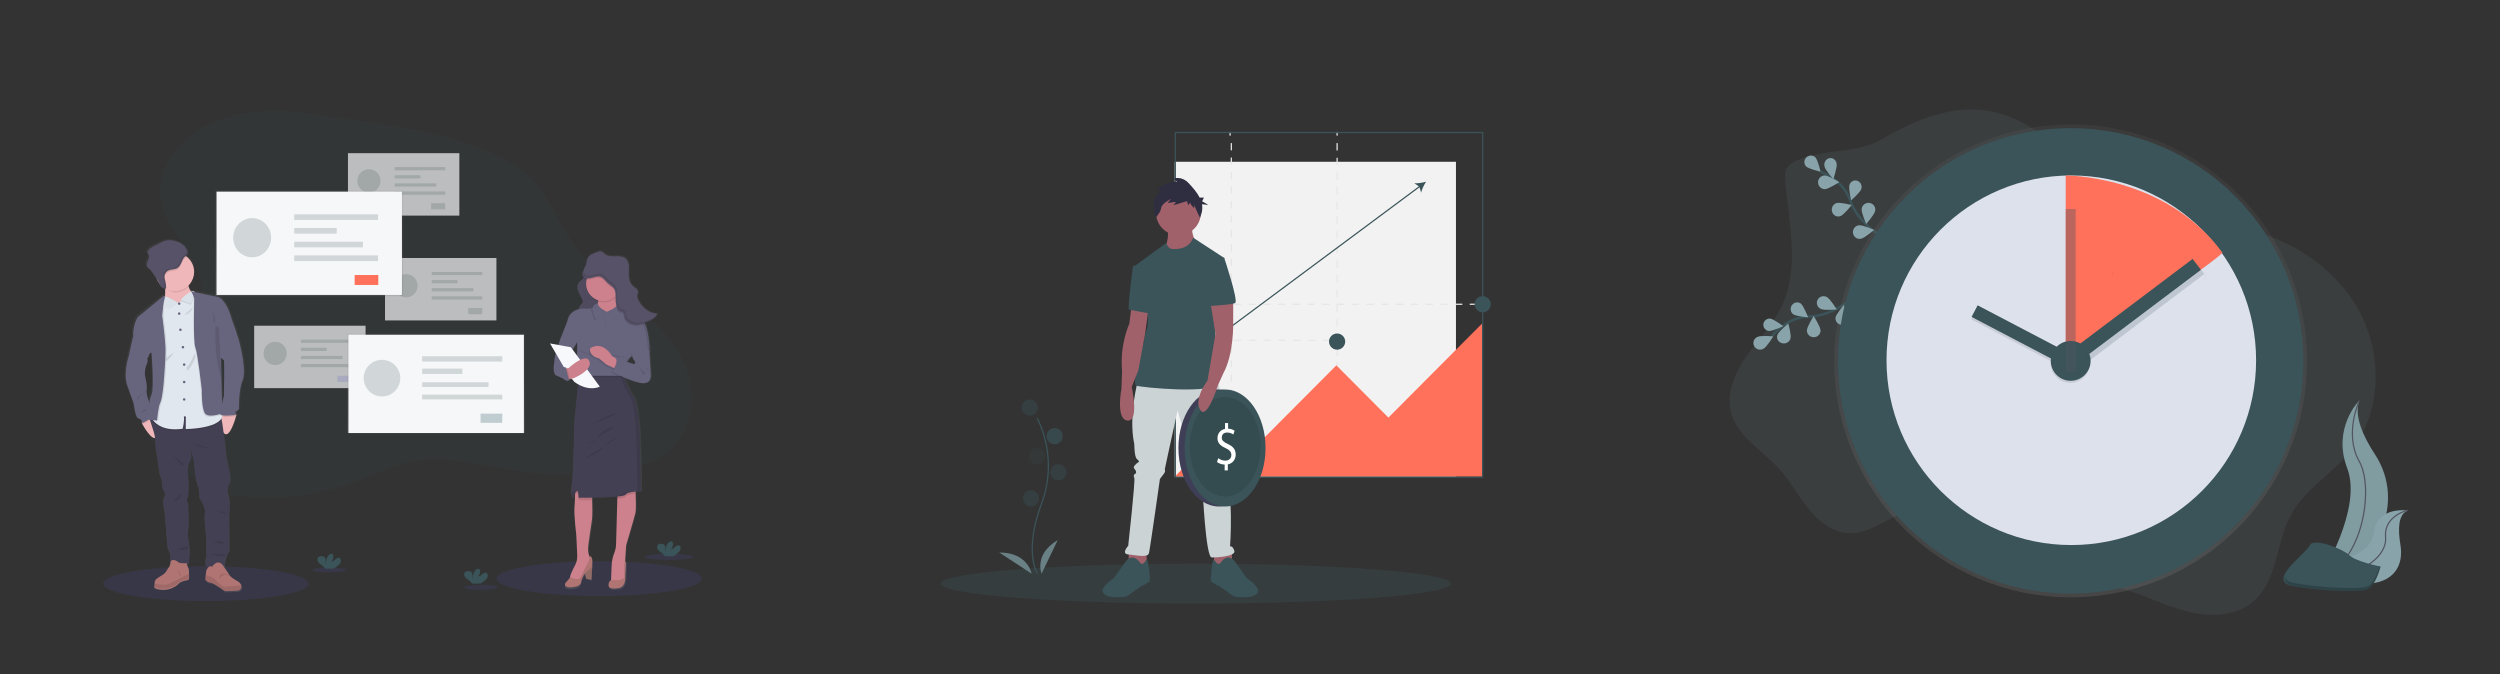 <svg width="2009" height="542" viewBox="0 0 2009 542" fill="none" xmlns="http://www.w3.org/2000/svg">
<rect x="0" y="0" width="2009" height="542" fill="#333333" stroke="none"/>
<rect x="944" y="130" width="226" height="253" fill="#F2F2F2"/>
<path fill-rule="evenodd" clip-rule="evenodd" d="M944 321H949.857V320H944V321ZM961.571 321H955.714V320H961.571V321ZM967.429 321H973.286V320H967.429V321ZM979.143 321H985V320H979.143V321Z" fill="#E6E6E6"/>
<path fill-rule="evenodd" clip-rule="evenodd" d="M944 274H949.952V273H944V274ZM961.857 274H955.905V273H961.857V274ZM967.81 274H973.762V273H967.81V274ZM985.667 274H979.714V273H985.667V274ZM991.619 274H997.571V273H991.619V274ZM1009.48 274H1003.52V273H1009.48V274ZM1015.43 274H1021.38V273H1015.43V274ZM1033.29 274H1027.33V273H1033.29V274ZM1039.24 274H1045.19V273H1039.24V274ZM1057.1 274H1051.14V273H1057.1V274ZM1069 274H1063.05V273H1069V274Z" fill="#E6E6E6"/>
<path fill-rule="evenodd" clip-rule="evenodd" d="M944 245H949.927V244H944V245ZM961.78 245H955.854V244H961.78V245ZM967.707 245H973.634V244H967.707V245ZM985.488 245H979.561V244H985.488V245ZM991.415 245H997.341V244H991.415V245ZM1009.2 245H1003.27V244H1009.2V245ZM1015.12 245H1021.05V244H1015.12V245ZM1032.9 245H1026.98V244H1032.9V245ZM1038.83 245H1044.76V244H1038.83V245ZM1056.61 245H1050.68V244H1056.61V245ZM1062.54 245H1068.46V244H1062.54V245ZM1080.32 245H1074.39V244H1080.32V245ZM1086.24 245H1092.17V244H1086.24V245ZM1104.02 245H1098.1V244H1104.02V245ZM1109.95 245H1115.88V244H1109.95V245ZM1127.73 245H1121.8V244H1127.73V245ZM1133.66 245H1139.59V244H1133.66V245ZM1151.44 245H1145.51V244H1151.44V245ZM1157.37 245H1163.29V244H1157.37V245ZM1175.15 245H1169.22V244H1175.15V245ZM1187 245H1181.07V244H1187V245Z" fill="#E6E6E6"/>
<rect x="988" y="106" width="1" height="3" fill="#E6E6E6"/>
<path fill-rule="evenodd" clip-rule="evenodd" d="M989 120.811H990V115H989V120.811ZM990 132.432H989V126.622H990V132.432ZM989 144.054H990V138.243H989V144.054ZM990 155.676H989V149.865H990V155.676ZM989 167.297H990V161.486H989V167.297ZM990 178.919H989V173.108H990V178.919ZM989 190.541H990V184.73H989V190.541ZM990 202.162H989V196.351H990V202.162ZM989 213.784H990V207.973H989V213.784ZM990 225.405H989V219.595H990V225.405ZM989 237.027H990V231.216H989V237.027ZM990 248.649H989V242.838H990V248.649ZM989 260.27H990V254.459H989V260.27ZM990 271.892H989V266.081H990V271.892ZM989 283.513H990V277.702H989V283.513ZM990 295.135H989V289.324H990V295.135ZM989 306.756H990V300.946H989V306.756ZM990 318.378H989V312.567H990V318.378ZM990 330H989V324.189H990V330Z" fill="#E6E6E6"/>
<rect x="988" y="336" width="1" height="3" fill="#E6E6E6"/>
<rect x="1074" y="106" width="1" height="3" fill="#E6E6E6"/>
<path fill-rule="evenodd" clip-rule="evenodd" d="M1074 120.897H1075V115H1074V120.897ZM1075 132.69H1074V126.793H1075V132.69ZM1074 144.483H1075V138.586H1074V144.483ZM1075 156.276H1074V150.379H1075V156.276ZM1074 168.069H1075V162.172H1074V168.069ZM1075 179.862H1074V173.965H1075V179.862ZM1074 191.655H1075V185.758H1074V191.655ZM1075 203.448H1074V197.552H1075V203.448ZM1074 215.241H1075V209.345H1074V215.241ZM1075 227.034H1074V221.138H1075V227.034ZM1074 238.827H1075V232.931H1074V238.827ZM1075 250.621H1074V244.724H1075V250.621ZM1074 262.413H1075V256.517H1074V262.413ZM1075 274.207H1074V268.31H1075V274.207ZM1075 286H1074V280.103H1075V286Z" fill="#E6E6E6"/>
<rect x="1074" y="291" width="1" height="3" fill="#E6E6E6"/>
<path d="M944 383L988.775 338.048L1009.19 358.548L1073.9 293.59L1115.72 335.578L1191 260V383H944V383Z" fill="#FF715B"/>
<path fill-rule="evenodd" clip-rule="evenodd" d="M944 384H1192V106H944V384ZM1191.02 383.014H944.984V106.986H1191.02V383.014Z" fill="#3A5459"/>
<circle cx="988.5" cy="320.5" r="6.5" fill="#3A5459"/>
<circle cx="1074.5" cy="274.5" r="6.5" fill="#3A5459"/>
<circle cx="1191.5" cy="244.5" r="6.5" fill="#3A5459"/>
<path d="M1146 146C1143.14 146.832 1139.31 147.475 1136.48 147.247L1140.18 149.716L966 279.208L966.584 280L1140.76 150.508L1142.03 154.784C1142.64 151.993 1144.37 148.501 1146 146Z" fill="#3A5459"/>
<ellipse opacity="0.33" cx="961" cy="469" rx="205" ry="16" fill="#3A5459"/>
<path d="M833.029 461C832.915 460.816 830.232 456.388 829.301 447.192C828.448 438.755 828.997 424.534 836.459 404.696C850.595 367.116 833.201 336.794 833.023 336.492L833.881 336C833.926 336.077 838.415 343.807 841.066 356.118C844.57 372.439 843.294 389.408 837.389 405.038C823.276 442.554 833.768 460.314 833.875 460.489L833.029 461Z" fill="#3A5459"/>
<circle opacity="0.337" cx="827.5" cy="327.5" r="6.5" fill="#3A5459"/>
<circle opacity="0.672" cx="847.5" cy="350.5" r="6.5" fill="#3A5459"/>
<circle opacity="0.189" cx="833.5" cy="366.5" r="6.5" fill="#3A5459"/>
<circle opacity="0.337" cx="850.5" cy="379.5" r="6.5" fill="#3A5459"/>
<circle opacity="0.337" cx="828.5" cy="400.5" r="6.5" fill="#3A5459"/>
<path opacity="0.968" d="M837.037 461C837.037 461 830.556 445.571 850 434L837.037 461Z" fill="#6B8286"/>
<path opacity="0.968" d="M829 461C829 461 826.025 443.854 803 444.001L829 461Z" fill="#6B8286"/>
<path d="M938.745 182C938.745 182 939.229 194.78 936.326 197.729C933.424 200.678 950.84 211 950.84 211L961 194.78C961 194.78 957.13 187.898 958.097 182H938.745Z" fill="#A0616A"/>
<path d="M907 443V455.037L922 456L921.032 443H907V443Z" fill="#A0616A"/>
<path d="M990 443V455.037L975 456L975.968 443H990V443Z" fill="#A0616A"/>
<path d="M914.456 305.702C914.456 305.702 906.614 334.26 911.515 356.909C911.515 356.909 911.515 366.757 913.476 368.727C915.436 370.696 915.927 370.696 914.456 371.681C912.986 372.666 910.045 375.128 911.515 376.605C912.986 378.082 913.476 380.051 912.496 380.544C911.515 381.036 910.535 382.021 911.515 383.99C912.496 385.96 906.614 438.645 906.614 438.645C906.614 438.645 900.732 445.046 906.614 445.538C912.496 446.03 922.298 448.492 923.279 444.553C924.259 440.614 932.101 384.975 932.101 384.975C932.101 384.975 933.081 383.498 935.042 381.036C937.002 378.574 936.022 377.589 936.022 377.097C936.022 376.605 946.315 329.828 946.315 329.828C946.315 329.828 961.509 383.006 962.979 383.99C964.45 384.975 964.94 384.975 964.94 386.452C964.94 387.929 963.96 388.914 964.94 390.391C965.475 391.184 965.966 392.006 966.41 392.853C966.41 392.853 968.861 448 973.762 448C978.664 448 993.368 447.015 991.897 442.584C990.427 438.152 988.466 439.137 988.466 439.137C988.466 439.137 991.897 393.838 983.565 380.544V369.711C983.565 368.727 984.055 368.234 983.565 367.249C983.075 366.265 985.035 307.671 975.723 304.225C966.41 300.778 914.456 305.702 914.456 305.702Z" fill="#CBD3D5"/>
<path d="M915.953 452.039C915.953 452.039 913.469 448 909.991 448C906.514 448 904.029 452.039 904.029 452.039L895.087 464.66C895.087 464.66 882.169 472.738 887.137 477.281C892.106 481.825 905.52 479.301 905.52 479.301C905.52 479.301 916.45 471.223 917.941 470.718C919.431 470.213 923.406 467.689 923.903 467.184C924.399 466.679 922.909 448.505 921.418 449.767C919.928 451.029 918.934 455.068 915.953 452.039Z" fill="#3A5459"/>
<path d="M981.047 452.039C981.047 452.039 983.531 448 987.009 448C990.486 448 992.971 452.039 992.971 452.039L1001.91 464.66C1001.91 464.66 1014.83 472.738 1009.86 477.281C1004.89 481.825 991.48 479.301 991.48 479.301C991.48 479.301 980.55 471.223 979.059 470.718C977.569 470.213 973.594 467.689 973.097 467.184C972.601 466.679 974.091 448.505 975.582 449.767C977.072 451.029 978.066 455.068 981.047 452.039Z" fill="#3A5459"/>
<circle cx="947" cy="171" r="18" fill="#A0616A"/>
<path d="M942.074 200.061C942.074 200.061 938.756 200.243 937.209 195.227L911 214.344L921.851 243.402C921.851 243.402 923.331 259.163 921.851 263.596C920.372 268.028 919.385 271.476 919.385 273.446C919.385 275.416 909.027 308.415 912.973 309.892C916.919 311.37 977.095 317.28 978.574 307.43C980.054 297.579 973.642 232.567 973.642 232.567L984 207.448L958.818 191C958.818 191 956.378 201.046 942.074 200.061Z" fill="#3A5459"/>
<path d="M909.442 245L907.505 260.25C907.505 260.25 899.758 276.483 901.695 298.128L901.211 312.394C901.211 312.394 896.368 336.991 906.053 337.975C915.737 338.959 909.442 310.919 909.442 310.919L914.768 297.636L920.221 268.09L923 247.46L909.442 245Z" fill="#A0616A"/>
<path d="M917.618 213L910.485 213.747C910.485 213.747 905.812 248.852 907.288 248.852C908.764 248.852 925.488 252.836 925.98 251.84C926.472 250.844 917.618 213 917.618 213Z" fill="#3A5459"/>
<path d="M933.145 153.567L929.975 152.376C929.975 152.376 936.604 145.529 945.828 146.125L943.233 143.445C943.233 143.445 949.575 141.064 955.339 147.315C958.37 150.601 961.876 154.464 964.062 158.816H967.457L966.04 161.743L971 164.67L965.909 164.144C966.391 166.671 966.225 169.285 965.427 171.725L964.275 175C964.275 175 959.663 165.474 959.663 164.283V167.26C959.663 167.26 956.492 164.581 956.492 162.795L954.763 164.879L953.898 161.604L943.233 164.879L944.963 162.2L938.333 163.093L940.928 159.818C940.928 159.818 933.433 163.688 933.145 166.963C932.857 170.237 929.11 174.405 929.11 174.405L927.381 171.428C927.381 171.428 924.786 158.032 933.145 153.567Z" fill="#2F2E41"/>
<ellipse cx="979.5" cy="360" rx="32.5" ry="47" fill="#3F3D56"/>
<ellipse opacity="0.1" cx="979.5" cy="360" rx="32.5" ry="47" fill="#3A5459"/>
<ellipse cx="984.5" cy="360" rx="32.5" ry="47" fill="#3A5459"/>
<ellipse opacity="0.1" cx="984.5" cy="359" rx="28.5" ry="40" fill="black"/>
<path d="M984.136 378V373.325C981.81 373.279 979.404 372.446 978 371.289L978.962 368.188C980.631 369.458 982.653 370.155 984.738 370.178C987.586 370.178 989.511 368.28 989.511 365.642C989.511 363.096 987.946 361.523 984.979 360.134C980.888 358.283 978.361 356.153 978.361 352.127C978.361 348.285 980.727 345.369 984.417 344.675V340H986.904V344.49C988.758 344.515 990.566 345.077 992.118 346.11L991.115 349.164C989.627 348.13 987.864 347.581 986.061 347.591C982.973 347.591 981.81 349.72 981.81 351.571C981.81 353.978 983.294 355.181 986.783 356.848C990.914 358.792 993 361.199 993 365.318C993 368.974 990.794 372.4 986.663 373.186V378H984.136Z" fill="white"/>
<path d="M990.995 240V260.117C990.995 260.117 991.486 284.65 983.134 299.861L978.712 309.674C978.712 309.674 969.868 338.132 964.464 329.3C959.059 320.468 970.36 305.748 970.36 305.748L976.754 268.4L972.816 243.435L990.995 240Z" fill="#A0616A"/>
<path d="M974.002 206L983.756 207.22C983.756 207.22 995.511 242.098 992.51 243.561C989.508 245.024 970 246 970 246L974.002 206Z" fill="#3A5459"/>
<ellipse opacity="0.1" cx="165.5" cy="469" rx="82.5" ry="14" fill="#6C63FF"/>
<ellipse opacity="0.1" cx="481.5" cy="465" rx="82.5" ry="14" fill="#6C63FF"/>
<path opacity="0.1" d="M212.122 89.208C190.526 90.363 168.705 96.673 151.856 110.236C137.072 122.141 126.41 140.859 129.011 159.666C132.081 181.867 151.888 198.017 159.236 219.195C163.963 232.809 163.226 247.832 160.132 261.916C158.142 270.991 155.081 280.075 149.198 287.267C138.602 300.206 119.48 306.45 114.274 322.341C108.612 339.623 122.879 356.57 136.283 368.861C146.982 378.668 158.189 388.428 171.672 393.804C181.531 397.738 192.231 399.151 202.836 399.714C232.122 401.251 261.402 396.573 288.751 385.987C301.854 380.903 314.53 374.457 328.243 371.391C357.468 364.856 387.538 374.279 417.158 378.692C442.548 382.463 468.35 382.539 493.762 378.917C509.753 376.635 526.274 372.518 538.316 361.758C550.522 350.833 556.625 333.923 555.949 317.539C555.273 301.154 548.363 285.38 538.184 272.517C525.039 255.902 506.908 244.081 491.133 229.922C475.071 215.497 461.407 198.607 450.655 179.886C444.458 169.088 439.185 157.628 431.157 148.122C418.636 133.305 400.477 124.493 382.332 117.686C340.473 102.006 297.056 98.813 253.413 91.884C239.775 89.71 225.939 88.485 212.122 89.208Z" fill="#3A5459"/>
<g opacity="0.7">
<rect x="204.253" y="261.746" width="89.513" height="50.17" fill="#F6F7F9"/>
<g opacity="0.2">
<ellipse cx="221.105" cy="284.017" rx="9.319" ry="9.347" fill="#3A5459"/>
</g>
<g opacity="0.2">
<rect x="241.786" y="272.94" width="40.603" height="2.562" fill="#3A5459"/>
</g>
<g opacity="0.2">
<rect x="241.786" y="279.47" width="20.686" height="2.562" fill="#3A5459"/>
</g>
<g opacity="0.2">
<rect x="241.786" y="286.001" width="33.455" height="2.562" fill="#3A5459"/>
</g>
<g opacity="0.2">
<rect x="241.786" y="292.531" width="40.603" height="2.562" fill="#3A5459"/>
</g>
<g opacity="0.2">
<rect x="271.158" y="301.958" width="11.236" height="4.951" fill="#6C63FF"/>
</g>
<rect x="279.614" y="123.094" width="89.513" height="50.17" fill="#F6F7F9"/>
<g opacity="0.2">
<ellipse cx="296.47" cy="145.365" rx="9.319" ry="9.347" fill="#3A5459"/>
</g>
<g opacity="0.2">
<rect x="317.152" y="134.288" width="40.603" height="2.562" fill="#3A5459"/>
</g>
<g opacity="0.2">
<rect x="317.152" y="140.819" width="20.686" height="2.562" fill="#3A5459"/>
</g>
<g opacity="0.2">
<rect x="317.152" y="147.349" width="33.455" height="2.562" fill="#3A5459"/>
</g>
<g opacity="0.2">
<rect x="317.152" y="153.884" width="40.603" height="2.562" fill="#3A5459"/>
</g>
<g opacity="0.2">
<rect x="346.519" y="163.306" width="11.236" height="4.951" fill="#3A5459"/>
</g>
<rect x="309.408" y="207.326" width="89.513" height="50.17" fill="#F6F7F9"/>
<g opacity="0.2">
<ellipse cx="326.259" cy="229.602" rx="9.319" ry="9.347" fill="#3A5459"/>
</g>
<g opacity="0.2">
<rect x="346.945" y="218.525" width="40.603" height="2.562" fill="#3A5459"/>
</g>
<g opacity="0.2">
<rect x="346.945" y="225.055" width="20.686" height="2.562" fill="#3A5459"/>
</g>
<g opacity="0.2">
<rect x="346.945" y="231.586" width="33.455" height="2.562" fill="#3A5459"/>
</g>
<g opacity="0.2">
<rect x="346.945" y="238.116" width="40.603" height="2.562" fill="#3A5459"/>
</g>
<g opacity="0.2">
<rect x="376.312" y="247.543" width="11.236" height="4.951" fill="#3A5459"/>
</g>
</g>
<rect x="173" y="153" width="151" height="85" fill="url(#paint0_linear_201_1723)"/>
<rect x="174" y="154" width="149" height="83" fill="#F6F7F9"/>
<g opacity="0.2">
<ellipse cx="202.616" cy="191.005" rx="15.25" ry="15.742" fill="#3A5459"/>
</g>
<g opacity="0.2">
<rect x="236.431" y="172.22" width="67.353" height="4.515" fill="#3A5459"/>
</g>
<g opacity="0.2">
<rect x="236.429" y="183.24" width="34.141" height="4.515" fill="#3A5459"/>
</g>
<g opacity="0.2">
<rect x="236.429" y="194.255" width="55.221" height="4.515" fill="#3A5459"/>
</g>
<g opacity="0.2">
<rect x="236.431" y="205.27" width="67.353" height="4.515" fill="#3A5459"/>
</g>
<rect x="285" y="221" width="19" height="8" fill="#FF715B"/>
<rect x="279" y="268" width="143" height="80" fill="url(#paint1_linear_201_1723)"/>
<rect x="280" y="269" width="141" height="79" fill="#F6F7F9"/>
<g opacity="0.2">
<circle cx="306.972" cy="303.869" r="14.7" fill="#3A5459"/>
</g>
<g opacity="0.2">
<rect x="339.254" y="286.275" width="64.355" height="4.295" fill="#3A5459"/>
</g>
<g opacity="0.2">
<rect x="339.251" y="296.235" width="32.349" height="4.295" fill="#3A5459"/>
</g>
<g opacity="0.2">
<rect x="339.256" y="307.169" width="53.323" height="3.818" fill="#3A5459"/>
</g>
<g opacity="0.2">
<rect x="339.254" y="317.129" width="64.355" height="3.818" fill="#3A5459"/>
</g>
<g opacity="0.5">
<rect x="386.166" y="332.404" width="17.451" height="7.382" fill="#88A4AA"/>
</g>
<g opacity="0.1">
<path d="M122.43 224.46L122.8 224.54C122.692 224.466 122.559 224.437 122.43 224.46Z" fill="url(#paint2_linear_201_1723)"/>
</g>
<path fill-rule="evenodd" clip-rule="evenodd" d="M194.395 279.028C193.358 272.045 187.035 255.753 187.035 255.753C186.922 255.283 186.8 254.784 186.659 254.304C182.17 238.827 175.959 237.458 175.959 237.458L153.709 232.7C153.893 232.816 154.052 232.966 154.178 233.143L153.827 233.199C152.805 231.991 152.131 230.527 151.875 228.964C151.833 228.733 151.795 228.493 151.767 228.249C155.002 225.088 156.718 220.679 156.474 216.156C156.229 211.632 154.048 207.436 150.491 204.645C150.261 204.461 150.022 204.287 149.778 204.113C150.829 202.998 150.862 201.44 150.078 199.878C148.324 196.221 144.515 193.911 140.593 192.786C137.6 191.925 134.354 191.647 131.389 192.589C130.09 193 128.882 193.63 127.674 194.261C127.307 194.452 126.941 194.643 126.571 194.829C125.963 195.134 125.341 195.426 124.719 195.718L124.719 195.718C122.319 196.847 119.901 197.984 118.127 199.915C117.607 200.485 117.133 201.209 117.283 201.958C117.362 202.335 117.586 202.652 117.811 202.971C117.92 203.126 118.029 203.282 118.123 203.445C118.756 204.555 118.592 205.953 118.165 207.162C117.995 207.643 117.791 208.114 117.586 208.583L117.586 208.583C117.277 209.294 116.969 210.002 116.786 210.739C116.481 211.962 116.603 213.44 117.532 214.324C117.983 214.679 118.453 215.008 118.939 215.313C119.449 215.745 119.896 216.247 120.267 216.804L122.903 220.376C124.134 221.959 125.232 223.642 126.187 225.406C126.37 225.769 126.541 226.14 126.713 226.51L126.713 226.51C127.154 227.461 127.596 228.413 128.227 229.246C128.485 229.59 128.779 229.906 129.105 230.187C129.074 230.175 129.042 230.164 129.011 230.152C128.956 230.132 128.9 230.112 128.847 230.088C129.632 230.856 130.697 231.266 131.793 231.223H131.924C132.125 231.219 132.318 231.14 132.463 231.001V231.472C132.51 233.19 132.506 235.015 132.384 236.728L132.177 236.625C131.553 236.31 130.804 236.389 130.259 236.827L109.763 253.297C109.763 253.297 105.311 259.415 105.931 269.955L102.342 285.776C102.342 285.776 97.853 299.201 101.305 308.787C104.758 318.372 106.761 323.845 106.761 323.845C106.761 323.845 108.14 334.734 110.214 335.61C112.287 336.485 113.183 336.984 113.183 336.984L113.596 339.586C113.596 339.586 113.732 339.835 113.976 340.268C115.486 342.899 121.073 352.188 124.324 351.2C124.73 353.721 124.908 356.274 124.854 358.828L128.063 380.474C128.063 380.474 130.305 386.361 130.169 389.443C130.033 392.525 132.792 396.911 132.792 396.911C131.117 399.983 130.626 403.565 131.413 406.977C132.726 412.732 134.382 439.3 134.382 439.3L136.798 445.738L136.728 453.267C136.528 454.49 136.017 455.64 135.245 456.608C134.725 457.173 134.39 457.768 134.037 458.396C133.332 459.648 132.554 461.031 130.085 462.57C129.518 462.923 128.983 463.243 128.481 463.542C125.703 465.198 123.987 466.222 123.987 468.833C123.982 469.259 123.945 469.684 123.874 470.104C123.852 470.245 123.829 470.382 123.807 470.515C123.472 472.508 123.287 473.613 129.738 474.231C137.816 474.998 143.201 469.708 143.201 469.708C143.201 469.708 144.388 467.549 149.985 466.678C149.985 466.678 151.894 466.574 152.002 464.876C152.039 464.292 152.03 463.172 151.978 461.939C151.889 459.586 151.664 456.848 151.368 456.711C150.998 456.547 150.341 454.18 150.116 453.323H151.673C151.673 453.323 153.123 442.434 151.673 435.376C150.224 428.317 151.537 423.324 151.537 423.324L151.261 404.699C151.261 404.699 149.304 402.708 150.838 399.085C152.372 395.462 150.838 377.514 150.838 377.514C150.838 377.514 151.397 371.077 152.982 369.571C154.568 368.065 153.062 360.136 152.982 359.722L155.797 369.227C155.797 369.227 157.04 388.13 159.667 391.556L160.427 400.111C160.427 400.111 165.812 407.988 164.776 412.238C163.739 416.487 165.883 431.823 165.883 431.823V447.507C165.883 447.507 163.462 453.808 166.849 456.067L168.308 456.01C168.048 456.256 167.826 456.553 167.595 456.862C167.384 457.144 167.165 457.438 166.901 457.714C166.253 458.382 165.887 460.923 165.681 463.106C165.507 464.956 165.451 466.546 165.451 466.546C165.451 466.546 166.901 468.857 169.593 469.012C172.286 469.167 181.194 476 181.194 476C181.194 476 190.004 476 192.279 475.529L192.415 475.496C193.146 475.263 193.76 474.758 194.132 474.085C194.591 473.306 194.74 472.381 194.55 471.497C194.264 470.146 193.199 468.673 190.83 467.407C184.924 464.278 184.046 461.351 184.046 461.351L180.176 455.535H180.73C180.73 455.535 180.387 449.37 184.595 442.453L184.323 411.979C184.323 411.979 186.045 401.499 183.08 395.815C183.08 395.815 182.836 389.787 184.821 387.937C186.805 386.088 182.179 367.392 182.179 367.392C182.179 367.392 181.241 357.359 180.097 348.202C184.755 352.635 189.591 336.668 190.417 333.831H190.539C190.539 333.831 190.515 333.756 190.483 333.624C190.45 333.492 190.539 333.421 190.539 333.421C190.539 333.419 190.529 333.383 190.513 333.321C190.358 332.736 189.579 329.799 190.262 330.476C191.017 331.224 192.889 328.424 192.889 328.424C192.889 328.424 192.612 313.149 195.859 305.451C199.105 297.752 194.395 279.028 194.395 279.028ZM180.514 288.745L180.538 288.703C181.007 298.03 180.444 317.93 180.444 317.93C180.444 317.93 179.806 320.481 179.121 323.483L178.628 304.575L178.159 286.769L180.514 288.745ZM121.064 316.01C123.41 311.766 121.064 282.317 121.064 282.317C119.408 281.221 118.024 286.971 118.024 286.971C118.024 286.971 119.127 288.477 117.471 292.006C115.899 295.356 116.005 299.665 116.02 300.267C116.021 300.299 116.021 300.32 116.021 300.331C116.021 300.361 116.072 300.579 116.156 300.94C116.635 302.992 118.187 309.651 117.541 312.453C116.955 314.994 118.597 319.789 119.371 321.831C119.835 319.37 120.393 317.22 121.064 316.01Z" fill="url(#paint3_linear_201_1723)"/>
<path d="M126.622 348.907C124.545 358.1 116.267 344.195 114.382 340.861L114 340.17L114.897 335.943L119.642 334C120.392 334.394 121.102 334.86 121.762 335.391C124.373 337.426 128.226 341.787 126.622 348.907Z" fill="#EFB7B9"/>
<path d="M190 333.341L189.95 333.546C189.95 333.608 189.909 333.68 189.886 333.77C189.113 336.631 184.513 352.681 180.072 348.223C175.212 343.331 177.574 332.097 177.574 332.097H177.619L187.843 331L189.868 333.184V333.184L190 333.341Z" fill="#EFB7B9"/>
<path d="M184.012 412.153L184.281 442.45C180.117 449.331 180.453 455.458 180.453 455.458L166.729 456C163.379 453.757 165.783 447.493 165.783 447.493V431.897C165.783 431.897 163.639 416.654 164.661 412.412C165.684 408.171 160.355 400.361 160.355 400.361L159.607 391.854C157.005 388.451 155.774 369.654 155.774 369.654L152.978 360.228C153.049 360.638 154.501 368.561 152.978 370.017C151.454 371.474 150.857 377.917 150.857 377.917C150.857 377.917 152.362 395.756 150.857 399.362C149.353 402.967 151.264 405.017 151.264 405.017L151.544 423.536C151.544 423.536 150.242 428.508 151.676 435.521C153.11 442.534 151.676 453.361 151.676 453.361H136.912L136.978 445.82L134.588 439.419C134.588 439.419 132.946 413.002 131.649 407.285C130.87 403.893 131.354 400.336 133.012 397.274C133.012 397.274 130.282 392.914 130.419 389.85C130.556 386.787 128.332 380.933 128.332 380.933L125.152 359.417C125.241 355.278 124.712 351.148 123.581 347.163C121.731 341.036 119 333 119 333L122.085 333.273L137.664 334.654C137.664 334.654 175.522 332.119 177.23 334.225C177.59 334.913 177.833 335.655 177.95 336.422C179.648 344.034 181.896 367.863 181.896 367.863C181.896 367.863 186.477 386.452 184.509 388.29C182.54 390.129 182.786 396.119 182.786 396.119C185.72 401.737 184.012 412.153 184.012 412.153Z" fill="#444053"/>
<path d="M151.978 464.514C151.87 466.218 149.981 466.323 149.981 466.323C144.455 467.198 143.284 469.369 143.284 469.369C143.284 469.369 137.961 474.675 129.989 473.928C123.193 473.271 123.849 472.024 124.199 469.787C124.268 469.366 124.304 468.939 124.307 468.512C124.307 465.418 126.669 464.538 130.348 462.22C134.027 459.902 133.928 457.937 135.463 456.238C136.997 454.539 137.153 451.24 137.153 451.24C138.891 448.195 143.293 451.716 143.293 451.716C143.496 452.797 150.047 452.668 150.047 452.668C150.047 452.668 150.916 456.176 151.36 456.38C151.652 456.519 151.874 459.269 151.964 461.616C152.007 462.806 152.011 463.933 151.978 464.514Z" fill="#B07473"/>
<path opacity="0.1" d="M151.979 463.854C151.87 465.497 149.981 465.598 149.981 465.598C144.455 466.442 143.284 468.535 143.284 468.535C143.284 468.535 137.961 473.651 129.989 472.93C123.193 472.297 123.849 471.095 124.199 468.938C127.235 469.673 133.045 470.691 136.436 468.902C141.159 466.415 144.526 464.676 144.526 464.676L151.955 461C152.007 462.207 152.012 463.294 151.979 463.854Z" fill="black"/>
<path d="M193.508 473.123C193.144 473.781 192.531 474.277 191.798 474.507C191.755 474.522 191.711 474.532 191.665 474.539C189.399 475 180.649 475 180.649 475C180.649 475 171.779 468.331 169.119 468.179C166.458 468.027 165 465.781 165 465.781C165 465.781 165.052 464.232 165.223 462.433C165.432 460.307 165.798 457.821 166.439 457.185C167.627 455.986 167.865 454.339 170.558 455.386C170.558 455.386 174.359 448.879 178.843 453.906L183.48 460.736C183.48 460.736 184.354 463.581 190.226 466.63C192.577 467.852 193.637 469.291 193.917 470.605C194.11 471.464 193.964 472.363 193.508 473.123Z" fill="#B07473"/>
<path opacity="0.1" d="M193.507 473.058C192.984 473.502 192.4 473.979 191.797 474.49C191.754 474.505 191.709 474.516 191.664 474.523C189.398 475 180.648 475 180.648 475C180.648 475 171.779 468.102 169.119 467.944C166.458 467.787 165 465.463 165 465.463C165 465.463 165.052 463.861 165.223 462C167.945 462.821 172.078 464.266 173.185 465.817C174.881 468.202 180.035 471.498 180.035 471.498C180.035 471.498 189.645 470.573 193.915 470.444C194.111 471.336 193.965 472.269 193.507 473.058Z" fill="black"/>
<path d="M156 235.835L143.651 249C143.651 249 128.694 247.888 131.306 243.429C132.636 241.163 132.844 236.419 132.728 232.279C132.617 228.292 132.21 224.899 132.21 224.899C132.21 224.899 153.188 214.366 151.581 224.189C151.24 226.041 151.219 227.938 151.521 229.797C152.433 234.76 156 235.835 156 235.835Z" fill="#EFB7B9"/>
<path opacity="0.1" d="M151.91 224.358C151.559 226.284 151.538 228.258 151.848 230.192C148.869 233.273 144.805 235.006 140.565 235C137.632 235 134.495 232.569 132.138 231.135C132.024 226.988 132 225.097 132 225.097C132 225.097 153.562 214.139 151.91 224.358Z" fill="black"/>
<path d="M156 218.494C156.002 225.726 151.003 231.999 143.952 233.609C136.901 235.22 129.674 231.74 126.536 225.224C123.398 218.708 125.183 210.888 130.838 206.38C136.494 201.872 144.515 201.873 150.168 206.384C153.852 209.324 155.998 213.781 156 218.494Z" fill="#EFB7B9"/>
<path opacity="0.1" d="M178 336.182C174.107 345.605 149.065 345.8 149.065 345.8V335.53L147.548 335.429C148.204 338.369 146.611 345.543 146.611 345.543C126.82 348.401 122 336.925 122 336.925L122.684 333L138.104 334.396C138.104 334.396 175.578 331.833 177.269 333.962C177.632 334.656 177.879 335.406 178 336.182V336.182Z" fill="black"/>
<path d="M149.296 344.808V334.682L147.765 334.588C148.427 337.484 146.821 344.554 146.821 344.554C131.803 346.658 125.326 340.799 123.044 337.747C122.636 337.223 122.286 336.656 122 336.057L128.089 301.979L129.507 251.826L131.703 243.028L132.214 238.803V238.756L132.266 238.779L133.815 239.441L143.112 243.432L153.727 235.512L153.883 235.394L154.408 235L155.282 235.7L157.45 237.427L164.413 282.092C164.413 282.092 176.488 316.485 178.728 330.367C178.817 330.921 178.893 331.438 178.95 331.921C180.419 344.573 149.296 344.808 149.296 344.808Z" fill="#E1E7EF"/>
<circle cx="144" cy="244" r="1" fill="#67647E"/>
<circle cx="144" cy="252" r="1" fill="#67647E"/>
<circle cx="145" cy="265" r="1" fill="#67647E"/>
<circle cx="147" cy="279" r="1" fill="#67647E"/>
<circle cx="148" cy="293" r="1" fill="#67647E"/>
<circle cx="148" cy="307" r="1" fill="#67647E"/>
<circle cx="148" cy="321" r="1" fill="#67647E"/>
<path opacity="0.1" d="M132.598 306.585C132.598 306.585 131.615 319.688 129.815 323.497C128.016 327.305 127.199 338 127.199 338L123.025 337.529C122.624 337.002 122.281 336.433 122 335.832L127.979 301.617L129.37 251.263L131.527 242.431L132.028 238.188C132.044 238.176 132.063 238.168 132.083 238.165C132.558 237.937 133.11 237.946 133.577 238.188L133.781 238.292C133.721 238.467 133.66 238.646 133.605 238.829C131.972 244.038 131.36 253.644 131.36 253.644C131.36 253.644 133.707 271.211 133.971 279.384C134.235 287.557 132.598 306.585 132.598 306.585Z" fill="black"/>
<path opacity="0.1" d="M122 335.42C121.951 335.532 121.895 335.642 121.833 335.748C120.106 338.65 115.727 340.496 114.394 341L114 340.295L114.925 335.983L119.815 334C120.588 334.402 121.32 334.877 122 335.42V335.42Z" fill="black"/>
<path d="M110.49 269L106.707 271.31L103.25 286.915C103.25 286.915 98.934 300.158 102.257 309.614C105.581 319.069 107.516 324.461 107.516 324.461C107.516 324.461 108.844 335.216 110.834 336.081C112.825 336.946 113.693 337.433 113.693 337.433L114.089 340C114.089 340 119.494 338.129 121.406 334.856C123.318 331.583 120 323.395 120 323.395C120 323.395 117.145 316.436 117.876 313.196C118.607 309.955 116.415 301.439 116.415 301.238C116.415 301.037 116.217 296.506 117.793 293.027C119.37 289.548 118.327 288.065 118.327 288.065L117.329 278.133L110.49 269Z" fill="#67647E"/>
<path opacity="0.1" d="M178 333.136C178 333.136 167.826 336.998 164.588 333.605C161.35 330.212 161.691 314.39 161.691 314.39C161.691 314.39 158.593 285.141 156.634 280.337C154.675 275.534 155.701 240.863 155.701 240.863C155.701 240.863 154.376 236.387 153.243 235.202C153.171 235.124 153.09 235.056 153 235L153.397 235.084L154.796 235.389L156.937 237.114L163.814 281.701C163.814 281.701 175.737 316.035 177.949 329.893L178 333.136Z" fill="black"/>
<path opacity="0.1" d="M190 334.499H189.881C188.578 334.65 177.043 335.91 177 333.742C177 333.491 177.016 333.239 177.048 332.989L187.732 332L189.848 333.97V333.97C189.886 334.099 189.919 334.211 189.948 334.297L190 334.499Z" fill="black"/>
<path d="M178.92 253L186.331 256.884C186.331 256.884 192.478 272.943 193.486 279.832C193.486 279.832 198.049 298.28 194.88 305.866C191.711 313.451 191.995 328.515 191.995 328.515C191.995 328.515 190.183 331.282 189.444 330.539C188.705 329.796 189.713 333.441 189.713 333.441C189.713 333.441 177.061 335.133 177.001 332.628C176.941 330.123 179.905 318.177 179.905 318.177C179.905 318.177 180.709 289.75 179.566 285.296C178.423 280.842 178.92 253 178.92 253Z" fill="#67647E"/>
<path opacity="0.1" d="M156.512 284C156.512 284 151.997 294.036 150.568 294.699C149.138 295.362 150.859 298 150.859 298C150.859 298 159.05 287.566 156.512 284Z" fill="black"/>
<path opacity="0.1" d="M155 247.006C155.05 246.808 149.644 251.983 148.202 252.754C146.76 253.525 153.458 252.712 155 247.006Z" fill="black"/>
<path opacity="0.1" d="M140 283C140 283 132.052 287.825 133.094 289.726C134.137 291.627 140 283 140 283Z" fill="black"/>
<path opacity="0.1" d="M154 356C154 356 160.642 359.993 171 361L154 356Z" fill="black"/>
<path opacity="0.1" d="M139 366C139 366 144.896 373.786 147.585 373.996C150.275 374.206 139 366 139 366Z" fill="black"/>
<path opacity="0.1" d="M147 396C146.741 396.134 143.712 402.793 140.62 402.996C137.529 403.199 147 396 147 396Z" fill="black"/>
<path opacity="0.1" d="M175 411.188C175 411.188 180.728 409.914 182 414C182 414 181.618 412.722 175 411.188Z" fill="black"/>
<path opacity="0.1" d="M171 435.569C171 435.569 178.291 433.959 179.842 436.156C181.394 438.352 171 435.569 171 435.569Z" fill="black"/>
<path opacity="0.1" d="M149.924 439C149.924 439.065 142.723 440.472 143.008 441.407C143.294 442.343 150.686 442.208 150.949 440.736C151.051 440.367 150.999 439.97 150.805 439.641C150.611 439.312 150.292 439.08 149.924 439V439Z" fill="black"/>
<path opacity="0.1" d="M169 445.353C169 445.353 181.766 444.126 180.964 446.245C180.162 448.363 169 445.353 169 445.353Z" fill="black"/>
<path opacity="0.1" d="M116 316C116 316 109.569 317.988 110.023 321C110.477 324.013 109.373 319.594 116 316Z" fill="black"/>
<path opacity="0.1" d="M113 332C113 332 115.333 328.424 117.553 329.081C119.773 329.737 113 332 113 332Z" fill="black"/>
<path opacity="0.1" d="M149.982 206.476C149.752 206.705 149.494 206.902 149.216 207.064C147.322 208.193 146.815 209.91 145.907 211.936C145.077 213.771 144.16 215.73 142.478 216.755C140.311 218.097 137.453 217.604 135.199 218.78C133.156 219.882 131.964 222.147 132.185 224.51C132.331 225.4 132.547 226.278 132.83 227.133C133.339 228.983 133.57 230.902 133.517 232.825C133.524 232.883 133.524 232.942 133.517 233C128.249 230.295 124.942 224.734 125.001 218.676C125.059 212.618 128.472 207.125 133.791 204.528C139.11 201.932 145.403 202.686 150 206.472L149.982 206.476Z" fill="black"/>
<path d="M150.453 200.852C148.75 197.217 145.052 194.921 141.248 193.78C138.343 192.927 135.193 192.648 132.311 193.587C130.669 194.119 129.17 195.001 127.635 195.812C124.762 197.288 121.603 198.452 119.445 200.876C118.944 201.437 118.48 202.163 118.629 202.908C118.74 203.464 119.167 203.888 119.441 204.383C120.058 205.487 119.905 206.878 119.482 208.08C119.06 209.282 118.443 210.404 118.146 211.639C117.849 212.875 117.965 214.322 118.865 215.204C119.3 215.554 119.752 215.881 120.22 216.184C120.712 216.619 121.144 217.118 121.505 217.67L124.062 221.22C125.264 222.795 126.335 224.47 127.263 226.227C127.904 227.514 128.395 228.891 129.245 230.041C130.094 231.191 131.425 232.116 132.836 231.988C133.057 231.996 133.268 231.894 133.402 231.715C133.457 231.602 133.483 231.477 133.476 231.352C133.534 229.441 133.301 227.533 132.785 225.694C132.5 224.844 132.283 223.972 132.135 223.087C131.915 220.738 133.114 218.488 135.17 217.391C137.443 216.227 140.32 216.717 142.501 215.383C144.194 214.341 145.117 212.413 145.953 210.588C146.881 208.594 147.377 206.868 149.284 205.746C151.191 204.624 151.395 202.762 150.453 200.852Z" fill="#585268"/>
<path opacity="0.1" d="M143 458C143 458 145.545 461.009 144.893 462.712C144.242 464.416 143 458 143 458Z" fill="black"/>
<path opacity="0.1" d="M176 465C176 465 176.514 461.087 178.581 461.052C180.649 461.016 180.749 460.841 182.326 461.437C183.903 462.034 185.38 462.967 184.912 463.111C184.444 463.255 182.185 460.868 179.913 462.084C178.469 462.859 177.151 463.842 176 465Z" fill="black"/>
<path opacity="0.1" d="M136.293 248L143 243.19C143 243.19 133.151 237.244 131.978 238.081C130.805 238.918 130 246.422 130 246.422L136.293 248Z" fill="black"/>
<path d="M136.264 248L143 243.13C143 243.13 133.151 237.256 131.978 238.079C130.805 238.902 130 246.74 130 246.74L136.264 248Z" fill="#E1E7EF"/>
<path opacity="0.03" d="M136.264 248L143 243.13C143 243.13 133.151 237.256 131.978 238.079C130.805 238.902 130 246.74 130 246.74L136.264 248Z" fill="black"/>
<path d="M132.775 238.294L132.575 238.19C131.971 237.878 131.242 237.955 130.715 238.388L110.779 254.784C110.779 254.784 106.446 260.859 107.06 271.345L118.813 288.232C118.813 288.232 120.157 282.51 121.77 283.599C121.77 283.599 124.053 312.875 121.77 317.098C119.487 321.321 118.478 337.114 118.478 337.114L126.201 338C126.201 338 127.005 327.311 128.818 323.498C130.631 319.686 131.608 306.584 131.608 306.584C131.608 306.584 133.24 287.548 132.97 279.371C132.7 271.194 130.352 253.639 130.352 253.639C130.352 253.639 131.008 243.346 132.775 238.294Z" fill="#67647E"/>
<path opacity="0.1" d="M153.378 245L145 241.976C145 241.976 155.673 230.594 157 236.908L153.378 245Z" fill="black"/>
<path d="M153.378 244L145 240.98C145 240.98 155.673 229.593 157 235.907L153.378 244Z" fill="#E1E7EF"/>
<path opacity="0.03" d="M153.378 244L145 240.98C145 240.98 155.673 229.593 157 235.907L153.378 244Z" fill="black"/>
<path opacity="0.1" d="M152.829 234.968C152.948 234.947 153.07 234.972 153.171 235.039L152.829 234.968Z" fill="black"/>
<path d="M153 234.008L175.332 238.785C175.332 238.785 181.473 240.138 185.908 255.422C190.343 270.707 179.834 289.442 179.834 289.442L177.515 287.49L178.677 332.14C178.677 332.14 168.37 335.993 165.097 332.608C161.823 329.222 162.159 313.409 162.159 313.409C162.159 313.409 159.022 284.174 157.039 279.361C155.055 274.547 156.094 239.918 156.094 239.918C156.094 239.918 154.247 233.741 153 234.008Z" fill="#67647E"/>
<path opacity="0.1" d="M173.303 262.207C172.977 262.499 172.602 276.064 174.01 286.389C174.874 292.678 176.207 298.897 178 305L175.91 263.622C175.91 263.622 174.287 261.309 173.303 262.207Z" fill="black"/>
<path opacity="0.1" d="M171 251C171.515 251.353 173.764 257.24 172.733 259.655C171.702 262.071 171 251 171 251Z" fill="black"/>
<path opacity="0.1" d="M150.457 201.09C149.384 198.951 147.708 197.181 145.641 196C147.176 197.105 148.416 198.575 149.252 200.28C150.179 202.175 149.919 204.074 148.079 205.15C146.239 206.226 145.664 207.957 144.755 209.954C143.921 211.765 142.994 213.697 141.302 214.707C139.123 216.036 136.254 215.549 133.982 216.7C131.927 217.789 130.729 220.024 130.95 222.356C131.095 223.235 131.313 224.1 131.599 224.943C132.114 226.767 132.345 228.66 132.285 230.556C132.293 230.68 132.269 230.804 132.216 230.916C132.082 231.094 131.871 231.195 131.65 231.188C131.083 231.233 130.514 231.126 130 230.879C130.757 231.635 131.791 232.04 132.856 231.997C133.077 232.004 133.287 231.903 133.421 231.726C133.474 231.613 133.5 231.49 133.495 231.365C133.551 229.47 133.318 227.576 132.805 225.752C132.518 224.909 132.301 224.044 132.156 223.165C131.935 220.835 133.133 218.602 135.187 217.514C137.459 216.358 140.328 216.845 142.507 215.521C144.199 214.487 145.126 212.574 145.961 210.764C146.888 208.785 147.379 207.073 149.284 205.959C151.19 204.846 151.394 202.984 150.457 201.09Z" fill="black"/>
<ellipse opacity="0.1" cx="537.5" cy="447.5" rx="19.5" ry="2.5" fill="#6C63FF"/>
<ellipse opacity="0.1" cx="386.5" cy="472" rx="13.5" ry="2" fill="#6C63FF"/>
<ellipse opacity="0.1" cx="264.5" cy="458" rx="13.5" ry="2" fill="#6C63FF"/>
<path d="M272.172 453.988C273.02 453.262 273.637 452.283 273.941 451.179C274.172 450.069 273.719 448.73 272.703 448.323C271.567 447.867 270.353 448.696 269.434 449.53C268.515 450.365 267.457 451.32 266.257 451.141C267.515 449.94 268.083 448.134 267.753 446.382C267.698 446.026 267.555 445.691 267.337 445.412C266.704 444.704 265.559 445.01 264.806 445.568C262.405 447.338 261.735 450.767 261.722 453.847C261.481 452.736 261.685 451.577 261.675 450.452C261.666 449.327 261.375 448.027 260.456 447.435C259.891 447.107 259.255 446.939 258.609 446.95C257.533 446.906 256.328 447.023 255.593 447.852C254.67 448.88 254.915 450.607 255.709 451.732C256.503 452.858 257.718 453.58 258.835 454.361C259.729 454.921 260.492 455.686 261.066 456.597C261.135 456.725 261.191 456.86 261.232 457H268.002C269.514 456.195 270.916 455.182 272.172 453.988V453.988Z" fill="#3A5459"/>
<path d="M545.154 443.988C546.007 443.264 546.63 442.284 546.941 441.179C547.172 440.069 546.719 438.754 545.704 438.323C544.568 437.867 543.354 438.696 542.435 439.53C541.516 440.365 540.459 441.32 539.254 441.141C540.516 439.943 541.084 438.135 540.75 436.382C540.7 436.025 540.556 435.689 540.334 435.412C539.706 434.704 538.561 435.01 537.808 435.568C535.408 437.338 534.738 440.767 534.724 443.847C534.48 442.736 534.687 441.577 534.678 440.452C534.669 439.327 534.373 438.027 533.459 437.435C532.895 437.107 532.258 436.939 531.612 436.95C530.532 436.906 529.332 437.023 528.593 437.852C527.67 438.88 527.914 440.607 528.713 441.732C529.512 442.858 530.721 443.58 531.839 444.361C532.732 444.921 533.495 445.686 534.069 446.597C534.136 446.726 534.192 446.861 534.235 447H540.999C542.506 446.195 543.903 445.182 545.154 443.988V443.988Z" fill="#3A5459"/>
<path d="M390.17 465.963C391.017 465.238 391.635 464.262 391.943 463.162C392.169 462.05 391.717 460.744 390.705 460.313C389.569 459.859 388.355 460.681 387.436 461.518C386.517 462.354 385.46 463.297 384.255 463.123C385.516 461.928 386.084 460.126 385.751 458.379C385.699 458.023 385.555 457.688 385.335 457.411C384.703 456.705 383.562 457.01 382.805 457.566C380.404 459.336 379.734 462.751 379.72 465.827C379.48 464.719 379.683 463.563 379.679 462.441C379.674 461.319 379.374 460.023 378.46 459.433C377.895 459.107 377.258 458.94 376.613 458.949C375.532 458.911 374.332 459.022 373.593 459.849C372.67 460.879 372.914 462.601 373.713 463.718C374.512 464.836 375.722 465.556 376.834 466.34C377.74 466.905 378.511 467.679 379.088 468.603C379.154 468.73 379.21 468.863 379.254 469H386.014C387.524 468.189 388.922 467.167 390.17 465.963V465.963Z" fill="#3A5459"/>
<path fill-rule="evenodd" clip-rule="evenodd" d="M528.967 251.598C522.818 251.476 517.391 247.11 514.316 241.815C513.511 240.55 513.005 239.118 512.835 237.627C512.857 237.287 512.913 236.951 513.004 236.623C513.202 236.126 513.358 235.614 513.473 235.092C513.499 234.883 513.499 234.672 513.473 234.463V234.435C513.623 233.299 512.957 232.205 512.123 231.421C511.677 231.002 511.179 230.645 510.681 230.287L510.681 230.287L510.68 230.287C510.247 229.976 509.813 229.665 509.414 229.313C506.771 226.989 505.969 223.262 505.918 219.713V219.525C505.929 218.907 505.956 218.288 505.983 217.668V217.668C506.023 216.766 506.062 215.863 506.054 214.962C506.075 214.098 506.037 213.234 505.941 212.375C505.688 210.225 504.873 208.037 503.185 206.667C500.956 204.857 497.956 204.918 494.947 204.98C492.017 205.039 489.079 205.1 486.833 203.432C486.488 203.177 486.164 202.882 485.84 202.589C485.123 201.938 484.411 201.292 483.487 201.085C482.47 200.841 481.416 201.169 480.427 201.498C477.071 202.606 473.331 204.066 472.019 207.333C471.632 208.303 471.5 209.333 471.369 210.363L471.369 210.363C471.247 211.328 471.124 212.293 470.791 213.206C470.498 213.995 470.065 214.714 469.63 215.435C469.368 215.869 469.106 216.304 468.874 216.755C468.364 217.656 468.115 218.682 468.157 219.717C468.105 220.253 468.18 220.794 468.377 221.295C468.609 221.893 468.982 222.426 469.464 222.849C469.288 223.221 469.068 223.571 468.808 223.891C468.358 224.443 467.781 224.912 467.206 225.38L467.206 225.38C466.685 225.804 466.166 226.226 465.743 226.708C464.093 228.623 464.154 231.229 464.97 233.482C465.447 234.801 466.146 236.051 466.845 237.3L466.845 237.3L466.845 237.301C467.34 238.186 467.835 239.07 468.25 239.979C468.686 240.918 469.038 241.998 468.583 242.946C468.364 243.406 467.977 243.787 467.589 244.17L467.589 244.17C467.422 244.334 467.256 244.498 467.102 244.669C466.354 245.51 465.885 246.563 465.762 247.683C455.718 249.979 455.713 258.058 455.713 258.058L450.296 271.738C450.296 271.738 449.428 274.038 448.421 277.076L442 275.926L446.434 283.409C445.585 286.456 444.99 289.282 445.187 290.699C445.187 290.699 443.195 300.089 446.738 301.727L454.565 305.253C454.903 305.458 455.267 305.616 455.648 305.722L455.966 305.863C456.197 305.976 456.467 305.976 456.698 305.863H456.74H456.824C456.983 305.879 457.144 305.857 457.293 305.797C457.469 305.705 457.606 305.554 457.682 305.37C457.684 305.356 457.684 305.342 457.682 305.328L460.025 304.647L462.012 306.994C462.908 307.623 463.784 308.173 464.642 308.666L461.586 339.274C461.586 339.274 461.089 379.957 459.594 389.22C459.036 392.652 459.032 394.989 459.243 396.581L459.186 396.684C459.557 399.299 460.517 399.815 460.517 399.815V399.778L460.574 399.815C461.026 398.628 461.563 397.475 462.181 396.365V397.032C462.153 400.487 462.045 405.318 461.712 408.458C461.103 413.801 463.264 431.499 463.264 431.499L464.009 447.602C464.13 450.333 463.497 453.046 462.181 455.441C460.414 458.657 458.113 463.178 457.963 465.183C457.956 465.292 457.956 465.402 457.963 465.511L454.045 470.079C454.045 470.079 452.545 472.394 455.92 473.328C457.733 473.835 460.869 473.328 463.381 472.732C465.643 472.212 467.248 470.197 467.252 467.873C467.899 465.655 468.987 463.59 470.449 461.803L471.081 465.507L475.299 466.554L475.838 456.399C476.057 455.828 476.156 455.217 476.129 454.606C476.958 447.386 474.174 448.033 474.174 448.033C474.245 448.102 474.293 448.19 474.31 448.287C474.264 448.207 474.217 448.123 474.174 448.038C472.464 444.658 473.303 439.118 473.303 439.118C473.303 439.118 475.52 423.025 476.298 418.777C476.846 415.777 476.621 405.947 476.438 400.44C476.438 400.21 476.438 399.97 476.415 399.778C482.943 399.693 490.944 399.468 496.568 398.923V399.59L495.527 437.616C495.457 440.039 494.967 442.431 494.079 444.686C494.079 444.699 494.076 444.712 494.07 444.725C494.065 444.738 494.058 444.751 494.051 444.764C494.046 444.773 494.041 444.783 494.036 444.792C494.033 444.799 494.03 444.806 494.028 444.813C492.783 447.99 492.074 451.351 491.928 454.761L491.459 466.845V467.178C490.62 467.502 489.299 468.436 489.261 471.145C489.205 475.112 496.183 473.788 496.183 473.788C503.162 473.788 503.214 466.511 503.214 466.511C503.214 466.511 503.439 459.84 503.767 455.376C504.083 451.064 502.809 451.836 502.721 451.894V451.878L502.745 451.536L503.612 438.438C503.612 438.438 510.037 416.608 511.036 412.42C511.743 409.449 511.448 400.482 511.214 395.52C511.214 395.29 511.214 395.074 511.186 394.863C513.173 394.684 514.935 394.666 515.643 394.666H515.966C515.966 394.666 515.633 359.606 514.804 346.377C513.974 333.148 512.643 321.073 509.316 317.435C507.31 315.238 504.512 308.45 502.609 303.422C506.577 305.143 510.696 306.495 514.912 307.459C525.438 309.666 523.999 300.511 523.999 300.511L522.931 283.202H523.001C522.963 278.667 522.574 274.142 521.839 269.668C521.286 266.236 520.433 262.687 519.13 259.809C519.986 259.482 520.831 259.119 521.666 258.76L521.666 258.76C521.946 258.639 522.226 258.519 522.504 258.401C525.363 257.138 528.597 255.345 529 252.256H528.859C528.912 252.04 528.948 251.82 528.967 251.598ZM502.614 453.54L502.716 452.009L502.614 464.572V453.54ZM463.718 276.639C463.746 278.428 463.676 281.526 463.573 284.958L460.231 280.489L463.582 275.043L463.718 276.639ZM509.903 292.462L509.911 292.465H509.892C509.892 292.465 509.896 292.464 509.903 292.462ZM508.252 285.939L507.783 286.409C506.485 287.7 505.331 289.129 504.343 290.671L509.903 292.462C510.082 292.42 512.365 291.83 510.455 289.7C509.542 288.586 508.893 287.279 508.556 285.878L508.252 285.939ZM508.252 285.939L508.51 285.695L508.35 285.733L508.078 285.977L508.252 285.939Z" fill="url(#paint4_linear_201_1723)"/>
<path d="M476 454L475.308 466L470.925 464.993L470 460L476 454V454Z" fill="#A27772"/>
<path opacity="0.1" d="M476 454L475.308 466L470.925 464.993L470 460L476 454V454Z" fill="black"/>
<path d="M491 467.689L497.413 469L502.156 464.852V453.171L502.26 451.575V451.528V451.528L502.284 451.191L503.147 438.223C503.147 438.223 509.56 416.608 510.556 412.474C511.263 409.529 510.969 400.648 510.737 395.742C510.642 393.728 510.556 392.385 510.556 392.385L496.403 389L496.104 399.768L495.07 437.408C494.999 439.806 494.508 442.175 493.618 444.407L493.571 444.534C492.338 447.687 491.644 451.02 491.517 454.398L491.043 466.36V466.692L491 467.689Z" fill="#CC818C"/>
<path opacity="0.1" d="M501.988 450.835V451.169V451.169L502.012 450.831L501.988 450.835Z" fill="black"/>
<path opacity="0.1" d="M491 467.725L497.323 469L502 464.965V464C501.971 464.436 501.718 464.828 501.327 465.043L501.261 465.079C499.083 466.202 496.614 466.677 494.162 466.445L491.692 466.24C491.47 466.264 491.251 466.316 491.042 466.395V466.719L491 467.725Z" fill="black"/>
<path d="M501.11 464.877L501.174 464.839C501.584 464.604 501.838 464.159 501.836 463.677L501.937 451.09C501.937 451.09 503.27 450.12 502.951 454.544C502.631 458.967 502.416 465.58 502.416 465.58C502.416 465.58 502.366 472.791 495.658 472.791C495.658 472.791 488.95 474.099 489 470.167C489.051 466.236 491.772 466.072 491.772 466.072L494.179 466.287C496.574 466.521 498.983 466.031 501.11 464.877Z" fill="#B07473"/>
<path d="M458.007 464.321C458.167 467.174 466.323 465.527 466.323 465.527L471.812 454.552C471.812 454.552 476.387 450.927 474.1 447.744C473.975 447.572 473.862 447.391 473.761 447.203V447.174V447.174C473.711 447.09 473.67 447.005 473.624 446.915V446.915C471.977 443.554 472.787 438.041 472.787 438.041C472.787 438.041 474.918 422.033 475.669 417.796C476.195 414.806 475.98 405.018 475.801 399.538C475.733 397.264 475.669 395.729 475.669 395.729L462.119 392C462.119 392 462.119 393.737 462.119 396.157C462.092 399.594 461.991 404.406 461.662 407.532C461.076 412.857 463.158 430.475 463.158 430.475L463.876 446.511C463.978 449.225 463.356 451.916 462.078 454.293C460.376 457.495 458.162 462 458.007 463.996C457.998 464.105 457.998 464.213 458.007 464.321V464.321Z" fill="#CC818C"/>
<path opacity="0.1" d="M458 464.303C458.163 467.187 466.449 465.522 466.449 465.522L472.026 454.429C472.026 454.429 476.673 450.764 474.349 447.547C474.223 447.373 474.108 447.19 474.005 447C473.931 448.68 472.147 452.872 472.147 452.872C472.147 452.872 467.541 462.309 466.105 464.47C464.669 466.63 458.274 464.07 458.037 463.994C458.017 464.096 458.004 464.199 458 464.303Z" fill="black"/>
<path d="M473.94 447.014C473.94 447.014 476.657 446.385 475.85 453.456V453.456C475.91 455.092 475.087 456.635 473.694 457.499C471.751 458.721 468.746 461.347 467.229 466.454V466.454C467.232 468.725 465.668 470.699 463.454 471.22C461.001 471.789 457.94 472.294 456.169 471.798C452.872 470.872 454.314 468.617 454.314 468.617L458.098 464.134C458.098 464.134 464.693 466.728 466.153 464.621C467.614 462.514 472.182 453.335 472.182 453.335C472.182 453.335 474.765 447.607 473.94 447.014Z" fill="#B07473"/>
<path opacity="0.1" d="M496.286 390L496 401C499.63 400.632 502.19 400.115 502.635 399.393C503.583 397.839 507.05 397.179 510 396.911C509.909 394.854 509.828 393.482 509.828 393.482L496.286 390Z" fill="black"/>
<path opacity="0.1" d="M462 398.385C462.359 397.615 462.883 396.945 463.53 396.428C465.004 395.559 464.845 401.985 464.845 401.985C464.845 401.985 469.735 402.035 476 401.951C475.93 399.547 475.864 397.933 475.864 397.933L462.005 394C462.005 394 462.023 395.832 462 398.385Z" fill="black"/>
<path d="M460.464 399.997C460.464 399.997 462.103 395.529 463.573 394.708C465.044 393.887 464.889 399.988 464.889 399.988C464.889 399.988 500.915 400.318 502.718 397.511C504.521 394.703 515 394.873 515 394.873C515 394.873 514.672 359.885 513.853 346.682C513.033 333.479 511.722 321.433 508.449 317.804C506.328 315.445 503.299 307.852 501.454 302.785C500.438 300.015 499.768 298 499.768 298L465.381 299.982L465.1 302.785L461.447 339.59C461.447 339.59 460.979 380.17 459.481 389.428C457.983 398.686 460.464 399.997 460.464 399.997Z" fill="#444053"/>
<g opacity="0.1">
<path d="M499.94 397.142C501.732 394.35 512.181 394.515 512.181 394.515C512.181 394.515 511.854 359.661 511.038 346.509C510.221 333.357 508.914 321.357 505.652 317.742C503.538 315.392 500.519 307.829 498.68 302.78C497.831 300.463 497.224 298.677 497.052 298.165L499.712 298.014C499.712 298.014 500.379 300.021 501.392 302.78C503.258 307.829 506.25 315.401 508.364 317.742C511.63 321.357 512.932 333.357 513.749 346.509C514.566 359.661 514.874 394.491 514.874 394.491C514.874 394.491 504.43 394.322 502.638 397.142C501.102 399.53 474.68 399.638 467.008 399.619C476.845 399.572 498.54 399.276 499.94 397.142Z" fill="black"/>
<path d="M460.913 394.322C461.576 393.951 461.907 394.98 462.071 396.202C461.479 397.286 460.963 398.411 460.526 399.568C460.526 399.568 459.593 399.055 459.219 396.456C459.737 395.53 460.339 394.646 460.913 394.322Z" fill="black"/>
</g>
<path d="M470.775 212.992C468.425 216.28 470.803 220.945 468.281 224.138C467.448 225.194 466.167 225.947 465.297 226.98C463.686 228.903 463.751 231.508 464.542 233.767C465.334 236.027 466.764 238.078 467.745 240.276C468.17 241.223 468.513 242.298 468.073 243.246C467.768 243.904 467.148 244.401 466.629 244.974C465.01 246.826 464.963 249.403 465.833 251.582C466.703 253.761 468.374 255.651 469.998 257.489C470.646 258.218 471.465 259.019 472.543 259C473.111 258.952 473.66 258.767 474.144 258.46C477.982 256.391 480.894 252.888 482.274 248.678C483.441 244.718 483.195 240.463 481.58 236.671C480.192 233.322 477.934 230.111 477.915 226.568C477.915 223.759 479.327 221.078 479.577 218.279C479.882 214.882 477.915 209.483 473.908 208C474.172 210.193 471.988 211.325 470.775 212.992Z" fill="#585268"/>
<path opacity="0.1" d="M470.775 212.992C468.425 216.28 470.803 220.945 468.281 224.138C467.448 225.194 466.167 225.947 465.297 226.98C463.686 228.903 463.751 231.508 464.542 233.767C465.334 236.027 466.764 238.078 467.745 240.276C468.17 241.223 468.513 242.298 468.073 243.246C467.768 243.904 467.148 244.401 466.629 244.974C465.01 246.826 464.963 249.403 465.833 251.582C466.703 253.761 468.374 255.651 469.998 257.489C470.646 258.218 471.465 259.019 472.543 259C473.111 258.952 473.66 258.767 474.144 258.46C477.982 256.391 480.894 252.888 482.274 248.678C483.441 244.718 483.195 240.463 481.58 236.671C480.192 233.322 477.934 230.111 477.915 226.568C477.915 223.759 479.327 221.078 479.577 218.279C479.882 214.882 477.915 209.483 473.908 208C474.172 210.193 471.988 211.325 470.775 212.992Z" fill="black"/>
<path opacity="0.1" d="M497 332C492.256 332.248 487.791 334.256 483.639 336.53C479.486 338.805 475.469 341.401 471 343" fill="black"/>
<path opacity="0.1" d="M494 343C489.364 343.468 485.043 345.676 481.828 349.221C480.691 350.489 479.711 351.912 478.523 353.127C476.702 354.988 474.455 356.322 472 357" fill="black"/>
<path opacity="0.1" d="M496 352C492.195 353.053 488.751 355.124 486.041 357.989C485.31 358.775 484.635 359.621 483.913 360.402C479.962 364.61 474.385 366.877 469 369" fill="black"/>
<path d="M494.774 233.229C494.88 237.031 495.206 240.824 495.75 244.588C496.187 247.272 496.81 249.66 497.703 250.722C500.301 253.83 485.022 258 485.022 258L476 250.988C476 250.988 483.154 244.364 479.821 237.899C476.488 231.434 494.774 233.229 494.774 233.229Z" fill="#CC818C"/>
<path opacity="0.1" d="M465 303H501C499.994 300.106 499.331 298 499.331 298L465.278 300.071L465 303Z" fill="black"/>
<path d="M463.076 302H501.845C500.757 298.079 501.845 294.445 503.4 291.657C504.487 289.698 505.855 287.911 507.459 286.353L507.726 286.114L521.271 283.09L522 282.931C522 282.931 522.107 258.158 513.396 254.759C504.685 251.36 499.453 246.766 499.453 246.766L487.477 250.49L478.654 246C475.823 249.07 468.308 247.881 468.308 247.881C456 249.291 456 258.624 456 258.624C456 258.624 463.189 275.507 463.735 275.507C464.282 275.507 463.076 302 463.076 302Z" fill="#67647E"/>
<path opacity="0.1" d="M476 286C476 286 467.792 284.181 465 281Z" fill="black"/>
<path opacity="0.1" d="M516.08 277L507 284.288C507.066 284.864 507.166 285.436 507.301 286L507.565 285.769L521 282.857L516.08 277Z" fill="black"/>
<path opacity="0.1" d="M491 299.446C491 299.446 493.024 300.551 496.122 302H501.432C500.335 298.189 501.432 294.657 503 291.947L493.617 289C496.819 291.879 491 299.446 491 299.446Z" fill="black"/>
<path d="M461.501 255L456.003 257.982L450.613 271.687C450.613 271.687 445.006 286.719 445.553 290.702C445.553 290.702 443.577 300.093 447.095 301.752L456.272 305.924C456.603 306.075 456.994 305.997 457.242 305.73C457.491 305.463 457.543 305.066 457.371 304.743C456.064 302.254 454.631 298.367 456.899 296.21L454.258 290.687L463.817 275.005L467 269.611L461.501 255Z" fill="#67647E"/>
<path opacity="0.1" d="M473.056 282.836C473.525 284.825 475.128 287.881 480.418 289.035L486.242 293.93L492.417 296.827L494.931 298L496 290.063L493.576 288.697L490.762 287.108C490.762 287.108 484.389 275.213 474.294 280.238C473.338 280.696 472.823 281.778 473.056 282.836V282.836Z" fill="black"/>
<path d="M474.055 281.83C474.524 283.819 476.127 286.875 481.417 288.029L487.241 292.93L493.417 295.827L495.931 297L497 289.062L494.576 287.701L491.762 286.107C491.762 286.107 485.389 274.215 475.293 279.237C474.339 279.694 473.824 280.773 474.055 281.83V281.83Z" fill="#CC818C"/>
<circle opacity="0.1" cx="485" cy="229" r="14" fill="black"/>
<circle cx="485" cy="228" r="14" fill="#CC818C"/>
<path opacity="0.1" d="M493.373 258L489 249.989C489 249.989 495.433 247.556 495.899 244.731C496.365 241.906 502.059 248.039 500.825 250.071C499.591 252.104 493.373 258 493.373 258Z" fill="black"/>
<path d="M493.373 258L489 249.989C489 249.989 495.433 247.556 495.899 244.731C496.365 241.905 502.059 248.043 500.825 250.071C499.591 252.099 493.373 258 493.373 258Z" fill="#67647E"/>
<path d="M458.768 279.056L482 310.691C482 310.691 473.442 315.399 461.631 306.957L456.52 300.813L442 276L458.768 279.056Z" fill="#F6F8FB"/>
<path d="M454.586 295.945L456.774 295.89C456.774 295.89 470.138 283.504 473.416 289.77C476.695 296.036 465.095 301.881 465.095 301.881L461.567 303.716L456.942 305L454 301.229L454.586 295.945Z" fill="#CC818C"/>
<path opacity="0.1" d="M457.762 303.267C457.961 304.003 458.152 304.815 457.819 305.5C457.742 305.684 457.602 305.836 457.424 305.927C457.274 305.99 457.11 306.012 456.949 305.994C455.804 305.896 454.738 305.368 453.968 304.516C453.207 303.67 452.557 302.732 452.032 301.723C451.443 300.701 450.83 299.561 451.044 298.397C451.277 297.124 452.413 296.24 453.497 295.546C455.689 294.097 455.741 295.784 456.24 297.646L457.762 303.267Z" fill="black"/>
<path d="M456.762 303.267C456.961 304.003 457.152 304.815 456.819 305.5C456.742 305.684 456.602 305.836 456.424 305.927C456.274 305.99 456.11 306.012 455.949 305.994C454.804 305.896 453.738 305.368 452.968 304.516C452.207 303.67 451.557 302.732 451.032 301.723C450.443 300.701 449.83 299.561 450.044 298.397C450.277 297.124 451.413 296.24 452.497 295.546C454.689 294.097 454.741 295.784 455.24 297.646L456.762 303.267Z" fill="#67647E"/>
<path opacity="0.1" d="M463 275.615L464 274L463.124 277L463 275.615V275.615Z" fill="black"/>
<path opacity="0.1" d="M493 295.864L495.806 297L497 289.318L494.293 288C496.141 289.897 494.524 293.421 493 295.864Z" fill="black"/>
<path opacity="0.1" d="M503 286.947C503 286.947 494.573 287.504 491 285Z" fill="black"/>
<g opacity="0.1">
<path d="M501.829 292.318C502.925 290.374 504.303 288.601 505.918 287.054C506.306 286.812 506.708 286.594 507.122 286.401L519.814 283.815L520.547 283.657C520.547 283.657 520.66 259.068 511.888 255.694C506.973 253.833 502.364 251.255 498.214 248.045L499.177 247.751C499.177 247.751 504.438 252.32 513.205 255.685C521.972 259.049 521.873 283.657 521.873 283.657H520.557L507.564 286.125L506.83 286.821C505.201 288.438 503.804 290.271 502.679 292.267C500.964 295.432 500.574 299.14 501.594 302.589H500.249C499.168 298.697 500.282 295.09 501.829 292.318Z" fill="black"/>
<path d="M467.188 248.923C467.4 248.895 467.602 248.862 467.818 248.839C468.708 248.963 469.604 249.037 470.502 249.058C469.396 249.088 468.288 249.043 467.188 248.923H467.188Z" fill="black"/>
<path d="M485.794 251.447L477.765 247.429C477.931 247.299 478.089 247.157 478.235 247.005L486.612 251.205L485.794 251.447Z" fill="black"/>
</g>
<path d="M516.576 276L521.86 282.645L522.937 300.683C522.937 300.683 524.324 309.868 514.098 307.656C503.872 305.444 492 298.58 492 298.58C492 298.58 497.714 290.72 494.589 287.734L509.248 292.604C509.248 292.604 511.726 292.049 509.785 289.837C507.843 287.625 507.501 283.638 507.501 283.638L516.576 276Z" fill="#67647E"/>
<path opacity="0.1" d="M519 295L522 298C520.427 297.58 519.264 296.417 519 295V295Z" fill="black"/>
<path opacity="0.1" d="M514 295L519 300.49L516.503 301L514 295V295Z" fill="black"/>
<path opacity="0.1" d="M468.235 222.378C467.728 221.15 468.113 219.731 468.704 218.55C469.296 217.369 470.145 216.296 470.581 215.045C471.262 213.178 471.051 211.087 471.792 209.248C473.092 206.027 476.785 204.58 480.098 203.492C481.074 203.17 482.116 202.844 483.12 203.082C484.443 203.399 485.33 204.608 486.405 205.415C490.9 208.748 498.207 205.079 502.552 208.608C504.218 209.957 505.025 212.123 505.274 214.242C505.522 216.361 505.274 218.513 505.25 220.651C505.18 224.385 505.879 228.483 508.699 230.961C509.549 231.708 510.548 232.273 511.374 233.043C512.2 233.813 512.852 234.91 512.707 236.016C512.59 236.53 512.433 237.034 512.238 237.524C511.674 239.475 512.51 241.543 513.528 243.303C516.569 248.53 521.923 252.839 528 252.96C527.592 256.008 524.41 257.777 521.585 259.028C517.986 260.62 514.204 262.183 510.271 261.983C506.339 261.782 502.238 259.28 501.538 255.448C501.299 254.127 501.332 252.507 500.178 251.812C499.483 251.392 498.582 251.499 497.831 251.182C496.747 250.715 496.208 249.529 495.851 248.409C495.118 246.106 494.725 243.71 494.683 241.296C494.636 238.434 495.02 235.312 493.387 232.955C491.876 230.775 489.192 229.687 487.451 227.661C485.846 225.794 484.096 223.563 481.464 223.209C477.925 222.7 470.389 227.624 468.235 222.378Z" fill="black"/>
<path d="M468.235 221.378C467.728 220.15 468.113 218.731 468.704 217.55C469.296 216.369 470.145 215.296 470.581 214.045C471.262 212.178 471.051 210.087 471.792 208.248C473.092 205.027 476.785 203.58 480.098 202.492C481.074 202.17 482.116 201.844 483.12 202.082C484.443 202.399 485.33 203.608 486.405 204.415C490.9 207.753 498.207 204.079 502.552 207.608C504.218 208.962 505.025 211.123 505.274 213.242C505.522 215.361 505.274 217.513 505.25 219.651C505.18 223.385 505.879 227.483 508.699 229.961C509.549 230.708 510.548 231.273 511.374 232.043C512.2 232.813 512.852 233.91 512.707 235.016C512.589 235.532 512.433 236.037 512.238 236.529C511.674 238.475 512.51 240.548 513.528 242.303C516.569 247.53 521.923 251.839 528 251.96C527.592 255.008 524.41 256.777 521.585 258.028C517.986 259.624 514.204 261.183 510.271 260.982C506.339 260.782 502.238 258.28 501.538 254.424C501.299 253.104 501.332 251.484 500.178 250.788C499.483 250.368 498.582 250.476 497.831 250.158C496.747 249.692 496.208 248.506 495.851 247.386C495.118 245.083 494.725 242.687 494.683 240.272C494.636 237.411 495.02 234.288 493.387 231.931C491.876 229.751 489.192 228.664 487.451 226.638C485.846 224.771 484.096 222.54 481.464 222.185C477.925 221.723 470.389 226.624 468.235 221.378Z" fill="#585268"/>
<path opacity="0.1" d="M477.815 258L486 251.427C486 251.427 480.398 248.422 479.728 245.858C479.059 243.294 474.577 247.074 475.032 249.375C475.488 251.675 477.815 258 477.815 258Z" fill="black"/>
<path d="M478.815 257L487 250.427C487 250.427 481.398 247.422 480.728 244.858C480.059 242.294 475.577 246.074 476.032 248.375C476.488 250.675 478.815 257 478.815 257Z" fill="#67647E"/>
<circle opacity="0.1" cx="486.5" cy="255.5" r="0.5" fill="black"/>
<circle opacity="0.1" cx="486.5" cy="259.5" r="0.5" fill="black"/>
<circle opacity="0.1" cx="486.5" cy="262.5" r="0.5" fill="black"/>
<g opacity="0.1">
<path d="M471.655 211.571C472.298 209.793 472.161 207.802 472.762 206.014C472.486 206.411 472.256 206.837 472.076 207.285C471.329 209.153 471.537 211.287 470.856 213.178C470.856 213.212 470.823 213.25 470.809 213.287C471.143 212.742 471.426 212.168 471.655 211.571V211.571Z" fill="black"/>
<path d="M523.099 256.249C519.472 257.871 515.66 259.454 511.693 259.25C507.726 259.047 503.602 256.505 502.898 252.589C502.657 251.247 502.69 249.602 501.526 248.895C500.827 248.469 499.919 248.578 499.162 248.255C498.065 247.781 497.526 246.577 497.167 245.439C496.427 243.097 496.031 240.66 495.989 238.203C495.942 235.297 496.325 232.125 494.684 229.731C493.161 227.516 490.457 226.412 488.702 224.354C487.08 222.457 485.321 220.191 482.664 219.831C479.023 219.356 471.424 224.335 469.258 219.006C468.911 217.998 468.96 216.896 469.395 215.924C469.239 216.189 469.088 216.455 468.951 216.725C468.336 217.925 467.948 219.366 468.478 220.613C470.648 225.942 478.242 220.94 481.888 221.438C484.541 221.798 486.305 224.079 487.927 225.961C489.681 228 492.381 229.124 493.904 231.343C495.549 233.713 495.166 236.909 495.214 239.811C495.253 242.265 495.648 244.701 496.386 247.041C496.746 248.175 497.29 249.412 498.382 249.858C499.138 250.175 500.046 250.071 500.746 250.498C501.905 251.2 501.876 252.869 502.113 254.187C502.817 258.103 506.95 260.649 510.913 260.853C514.876 261.057 518.692 259.469 522.314 257.847C524.924 256.685 527.832 255.069 528.612 252.423C527.345 254.163 525.132 255.344 523.099 256.249Z" fill="black"/>
</g>
<path opacity="0.1" d="M1444.77 128.65C1441.38 130.059 1437.91 131.867 1436.04 135.037C1434.07 138.386 1434.31 142.544 1434.67 146.419C1437.87 180.022 1446.31 215.759 1431.75 246.197C1424.68 260.964 1412.86 272.797 1403.45 286.208C1394.05 299.618 1386.95 316.362 1391.32 332.138C1396.65 351.416 1416.55 362.103 1429.96 376.938C1438.73 386.638 1444.89 398.424 1453.08 408.628C1461.27 418.832 1472.49 427.821 1485.57 428.42C1504.37 429.288 1519.67 413.017 1538.11 409.248C1557 405.389 1576.02 415.209 1591.33 426.964C1606.65 438.719 1620.58 452.96 1638.43 460.299C1658.13 468.41 1680.35 467.17 1701.09 472.043C1719.98 476.485 1737.37 485.932 1756.12 490.968C1774.88 496.004 1796.86 495.699 1811.38 482.836C1830.32 466.013 1828.83 436.048 1840.92 413.795C1852.16 393.12 1874.15 380.776 1888.95 362.497C1915.58 329.599 1914.71 279.316 1892.1 243.537C1869.48 207.757 1828.52 186.093 1786.63 180.453C1767.75 177.913 1748.3 178.26 1730.14 172.483C1681.53 157.027 1652.6 101.65 1602.98 90.127C1571.43 82.814 1540.75 95.478 1513.89 111.065C1490.56 124.597 1469.05 118.562 1444.77 128.65Z" fill="#88A4AA"/>
<path d="M1492 237C1492 237 1474 253.789 1454.69 254.29C1446.58 254.449 1438.74 257.206 1432.35 262.145C1429.33 264.506 1426.54 267.135 1424 270" stroke="#3A5459" stroke-width="2"/>
<path d="M1412.26 270.737C1414.9 269.402 1425 270.289 1425 270.289C1425 270.289 1419.76 278.917 1417.12 280.253C1415.39 281.27 1413.24 281.247 1411.53 280.193C1409.83 279.138 1408.86 277.229 1409.02 275.24C1409.17 273.252 1410.43 271.515 1412.28 270.737H1412.26Z" fill="#88A4AA"/>
<path d="M1422.48 256.009C1425.32 256.3 1433 262.125 1433 262.125C1433 262.125 1424.21 266.272 1421.4 265.986C1418.66 265.585 1416.74 263.166 1417.03 260.496C1417.32 257.826 1419.72 255.849 1422.48 256.009V256.009Z" fill="#88A4AA"/>
<path d="M1447.07 243.897C1449.38 245.643 1453 255 1453 255C1453 255 1443.23 254.236 1440.93 252.495C1438.77 250.701 1438.37 247.479 1440.01 245.179C1441.65 242.879 1444.76 242.314 1447.07 243.897V243.897Z" fill="#88A4AA"/>
<path d="M1468.05 238.701C1470.7 240.027 1476 248.67 1476 248.67C1476 248.67 1465.89 249.621 1463.23 248.294C1461.41 247.499 1460.17 245.765 1460.02 243.785C1459.86 241.804 1460.82 239.901 1462.5 238.837C1464.18 237.772 1466.31 237.72 1468.05 238.701Z" fill="#88A4AA"/>
<path d="M1438.81 272.132C1439.71 269.413 1437.08 260 1437.08 260C1437.08 260 1429.23 266.358 1428.33 269.077C1427.64 270.865 1428.05 272.866 1429.4 274.283C1430.75 275.7 1432.82 276.303 1434.79 275.854C1436.76 275.404 1438.31 273.974 1438.81 272.132V272.132Z" fill="#88A4AA"/>
<path d="M1462.99 265.589C1462.99 262.611 1457.46 254 1457.46 254C1457.46 254 1451.99 262.632 1452 265.621C1452.01 268.601 1454.48 271.009 1457.52 271C1460.55 270.991 1463.01 268.568 1463 265.589H1462.99Z" fill="#88A4AA"/>
<path d="M1484.96 256.897C1485.42 254.067 1481.8 245 1481.8 245C1481.8 245 1475.49 252.345 1475.04 255.175C1474.72 257.933 1476.55 260.465 1479.2 260.927C1481.85 261.389 1484.39 259.617 1484.96 256.902V256.897Z" fill="#88A4AA"/>
<path d="M1515 192C1515 192 1493.61 180.192 1487.25 162.103C1484.64 154.496 1479.64 147.947 1473.01 143.439C1469.85 141.322 1466.5 139.502 1463 138" stroke="#3A5459" stroke-width="2"/>
<path d="M1458.77 126.363C1460.81 128.403 1463 138 1463 138C1463 138 1453.38 135.756 1451.35 133.71C1449.48 131.643 1449.56 128.478 1451.55 126.517C1453.53 124.556 1456.7 124.488 1458.77 126.363Z" fill="#88A4AA"/>
<path d="M1475.93 131.53C1476.5 134.443 1473.27 144 1473.27 144C1473.27 144 1466.73 136.667 1466.16 133.747C1465.7 131.824 1466.25 129.784 1467.61 128.435C1468.96 127.086 1470.89 126.648 1472.63 127.293C1474.37 127.939 1475.64 129.564 1475.94 131.524L1475.93 131.53Z" fill="#88A4AA"/>
<path d="M1495.72 151.924C1494.84 154.674 1487.55 161 1487.55 161C1487.55 161 1485.33 151.361 1486.2 148.606C1487.08 145.847 1489.92 144.353 1492.56 145.27C1495.19 146.186 1496.62 149.165 1495.74 151.924H1495.72Z" fill="#88A4AA"/>
<path d="M1506.89 169.419C1506.43 172.338 1499.68 180 1499.68 180C1499.68 180 1495.58 170.726 1496.04 167.808C1496.24 165.843 1497.54 164.149 1499.42 163.4C1501.29 162.651 1503.44 162.969 1505 164.227C1506.57 165.484 1507.29 167.478 1506.89 169.414V169.419Z" fill="#88A4AA"/>
<path d="M1466.46 151.989C1469.43 151.956 1478 146.357 1478 146.357C1478 146.357 1469.31 140.967 1466.33 141C1463.35 141.035 1460.97 143.526 1461 146.563C1461.03 149.601 1463.48 152.035 1466.46 152V151.989Z" fill="#88A4AA"/>
<path d="M1478.99 173.656C1481.71 172.715 1488 164.763 1488 164.763C1488 164.763 1478.49 162.272 1475.77 163.212C1473.94 163.765 1472.54 165.332 1472.13 167.297C1471.71 169.262 1472.34 171.311 1473.77 172.638C1475.2 173.964 1477.2 174.357 1478.99 173.661V173.656Z" fill="#88A4AA"/>
<path d="M1495.36 191.897C1498.29 191.457 1506 184.749 1506 184.749C1506 184.749 1496.73 180.593 1493.81 181.033C1491.85 181.24 1490.16 182.533 1489.41 184.4C1488.65 186.267 1488.96 188.407 1490.2 189.974C1491.45 191.541 1493.43 192.281 1495.37 191.902L1495.36 191.897Z" fill="#88A4AA"/>
<circle cx="1664" cy="290" r="190" fill="url(#paint5_linear_201_1723)"/>
<circle cx="1664" cy="290" r="187" fill="#3A5459"/>
<circle cx="1664.5" cy="289.5" r="148.5" fill="#DDE1EC"/>
<path fill-rule="evenodd" clip-rule="evenodd" d="M1660 141.001V289C1660 289 1767.03 220.883 1786 203.18C1740.57 140.787 1660 141.001 1660 141.001Z" fill="#FF715B"/>
<g opacity="0.1">
<path d="M1584.05 256.624L1588.92 247.307L1663.44 286.467L1658.57 295.784L1584.05 256.624Z" fill="black"/>
<ellipse cx="1663.62" cy="291.914" rx="15.722" ry="15.776" fill="black"/>
</g>
<path d="M1589.23 245.362L1663.89 284.474L1659.02 293.78L1584.36 254.667L1589.23 245.362Z" fill="#3A5459"/>
<circle cx="1664" cy="290" r="16" fill="#3A5459"/>
<path opacity="0.05" d="M1773 219C1773 219 1771.44 223.56 1772.22 225Z" fill="black"/>
<path opacity="0.05" d="M1697.09 217C1697.09 217 1698.92 221.56 1697.09 223Z" fill="black"/>
<path d="M1895.85 322C1895.85 322 1873.86 343.911 1886.28 376.423C1898.69 408.934 1865 463 1865 463C1865 463 1865.36 462.948 1866.05 462.832C1911.22 454.888 1933.65 403.424 1908.54 365.189C1899.18 350.971 1891.52 334.296 1895.85 322Z" fill="#88A4AA"/>
<path opacity="0.1" d="M1895.85 322C1895.85 322 1873.86 343.912 1886.28 376.425C1898.69 408.937 1865 463 1865 463C1865 463 1865.36 462.948 1866.05 462.832C1911.22 454.888 1933.65 403.422 1908.54 365.186C1899.18 350.972 1891.52 334.297 1895.85 322Z" fill="#3A5459"/>
<path d="M1895.9 322C1895.9 322 1883.47 348.855 1895.9 370.767C1908.34 392.678 1898.01 454.165 1865 463" stroke="#535461"/>
<path d="M1935 410.274C1935 410.274 1909.79 406.291 1907.49 428.707C1905.2 451.123 1859 454.231 1859 454.231L1859.87 454.802C1897.99 479.639 1934.45 470.621 1928.95 437.641C1926.92 425.385 1927.09 413.072 1935 410.274Z" fill="#88A4AA"/>
<path d="M1935 410C1935 410 1915.42 414.253 1917.04 431.882C1918.66 449.51 1887.99 470.639 1859 453.889" stroke="#535461"/>
<rect opacity="0.184" x="1670.51" y="283.063" width="118.435" height="10.517" transform="rotate(-37 1670.51 283.063)" fill="#3A5459"/>
<rect x="1666.95" y="279.678" width="119" height="11" transform="rotate(-37 1666.95 279.678)" fill="#3A5459"/>
<path d="M1913 455.289C1913 455.289 1893.13 451.361 1887.83 446.12C1882.53 440.88 1858.69 431.716 1856.05 438.283C1853.4 444.851 1820.29 467.097 1842.8 471.026C1865.31 474.955 1895.78 476.251 1902.4 473.638C1909.02 471.026 1913 455.289 1913 455.289Z" fill="#3A5459"/>
<path opacity="0.2" d="M1843.7 468.541C1865.93 472.503 1896 473.81 1902.54 471.176C1907.52 469.163 1910.98 459.5 1912.35 455L1913 455.137C1913 455.137 1909.08 470.986 1902.54 473.626C1896 476.266 1865.92 474.948 1843.7 470.991C1837.28 469.848 1835.44 467.161 1836.14 463.762C1836.68 465.981 1838.92 467.688 1843.7 468.541Z" fill="black"/>
<rect opacity="0.396" x="1660" y="168" width="8" height="131" fill="#535461"/>
<defs>
<linearGradient id="paint0_linear_201_1723" x1="323.998" y1="238" x2="323.998" y2="153" gradientUnits="userSpaceOnUse">
<stop stop-color="#808080" stop-opacity="0.25"/>
<stop offset="0.54" stop-color="#808080" stop-opacity="0.12"/>
<stop offset="1" stop-color="#808080" stop-opacity="0.1"/>
</linearGradient>
<linearGradient id="paint1_linear_201_1723" x1="422" y1="348" x2="422" y2="268" gradientUnits="userSpaceOnUse">
<stop stop-color="#808080" stop-opacity="0.25"/>
<stop offset="0.54" stop-color="#808080" stop-opacity="0.12"/>
<stop offset="1" stop-color="#808080" stop-opacity="0.1"/>
</linearGradient>
<linearGradient id="paint2_linear_201_1723" x1="122.66" y1="224.56" x2="122.66" y2="224.47" gradientUnits="userSpaceOnUse">
<stop stop-color="#808080" stop-opacity="0.25"/>
<stop offset="0.54" stop-color="#808080" stop-opacity="0.12"/>
<stop offset="1" stop-color="#808080" stop-opacity="0.1"/>
</linearGradient>
<linearGradient id="paint3_linear_201_1723" x1="196.995" y1="476" x2="196.995" y2="192.015" gradientUnits="userSpaceOnUse">
<stop stop-color="#808080" stop-opacity="0.25"/>
<stop offset="0.54" stop-color="#808080" stop-opacity="0.12"/>
<stop offset="1" stop-color="#808080" stop-opacity="0.1"/>
</linearGradient>
<linearGradient id="paint4_linear_201_1723" x1="528.969" y1="473.98" x2="528.969" y2="200.981" gradientUnits="userSpaceOnUse">
<stop stop-color="#808080" stop-opacity="0.25"/>
<stop offset="0.54" stop-color="#808080" stop-opacity="0.12"/>
<stop offset="1" stop-color="#808080" stop-opacity="0.1"/>
</linearGradient>
<linearGradient id="paint5_linear_201_1723" x1="1854" y1="480" x2="1854" y2="100" gradientUnits="userSpaceOnUse">
<stop stop-color="#808080" stop-opacity="0.25"/>
<stop offset="0.54" stop-color="#808080" stop-opacity="0.12"/>
<stop offset="1" stop-color="#808080" stop-opacity="0.1"/>
</linearGradient>
</defs>
</svg>
